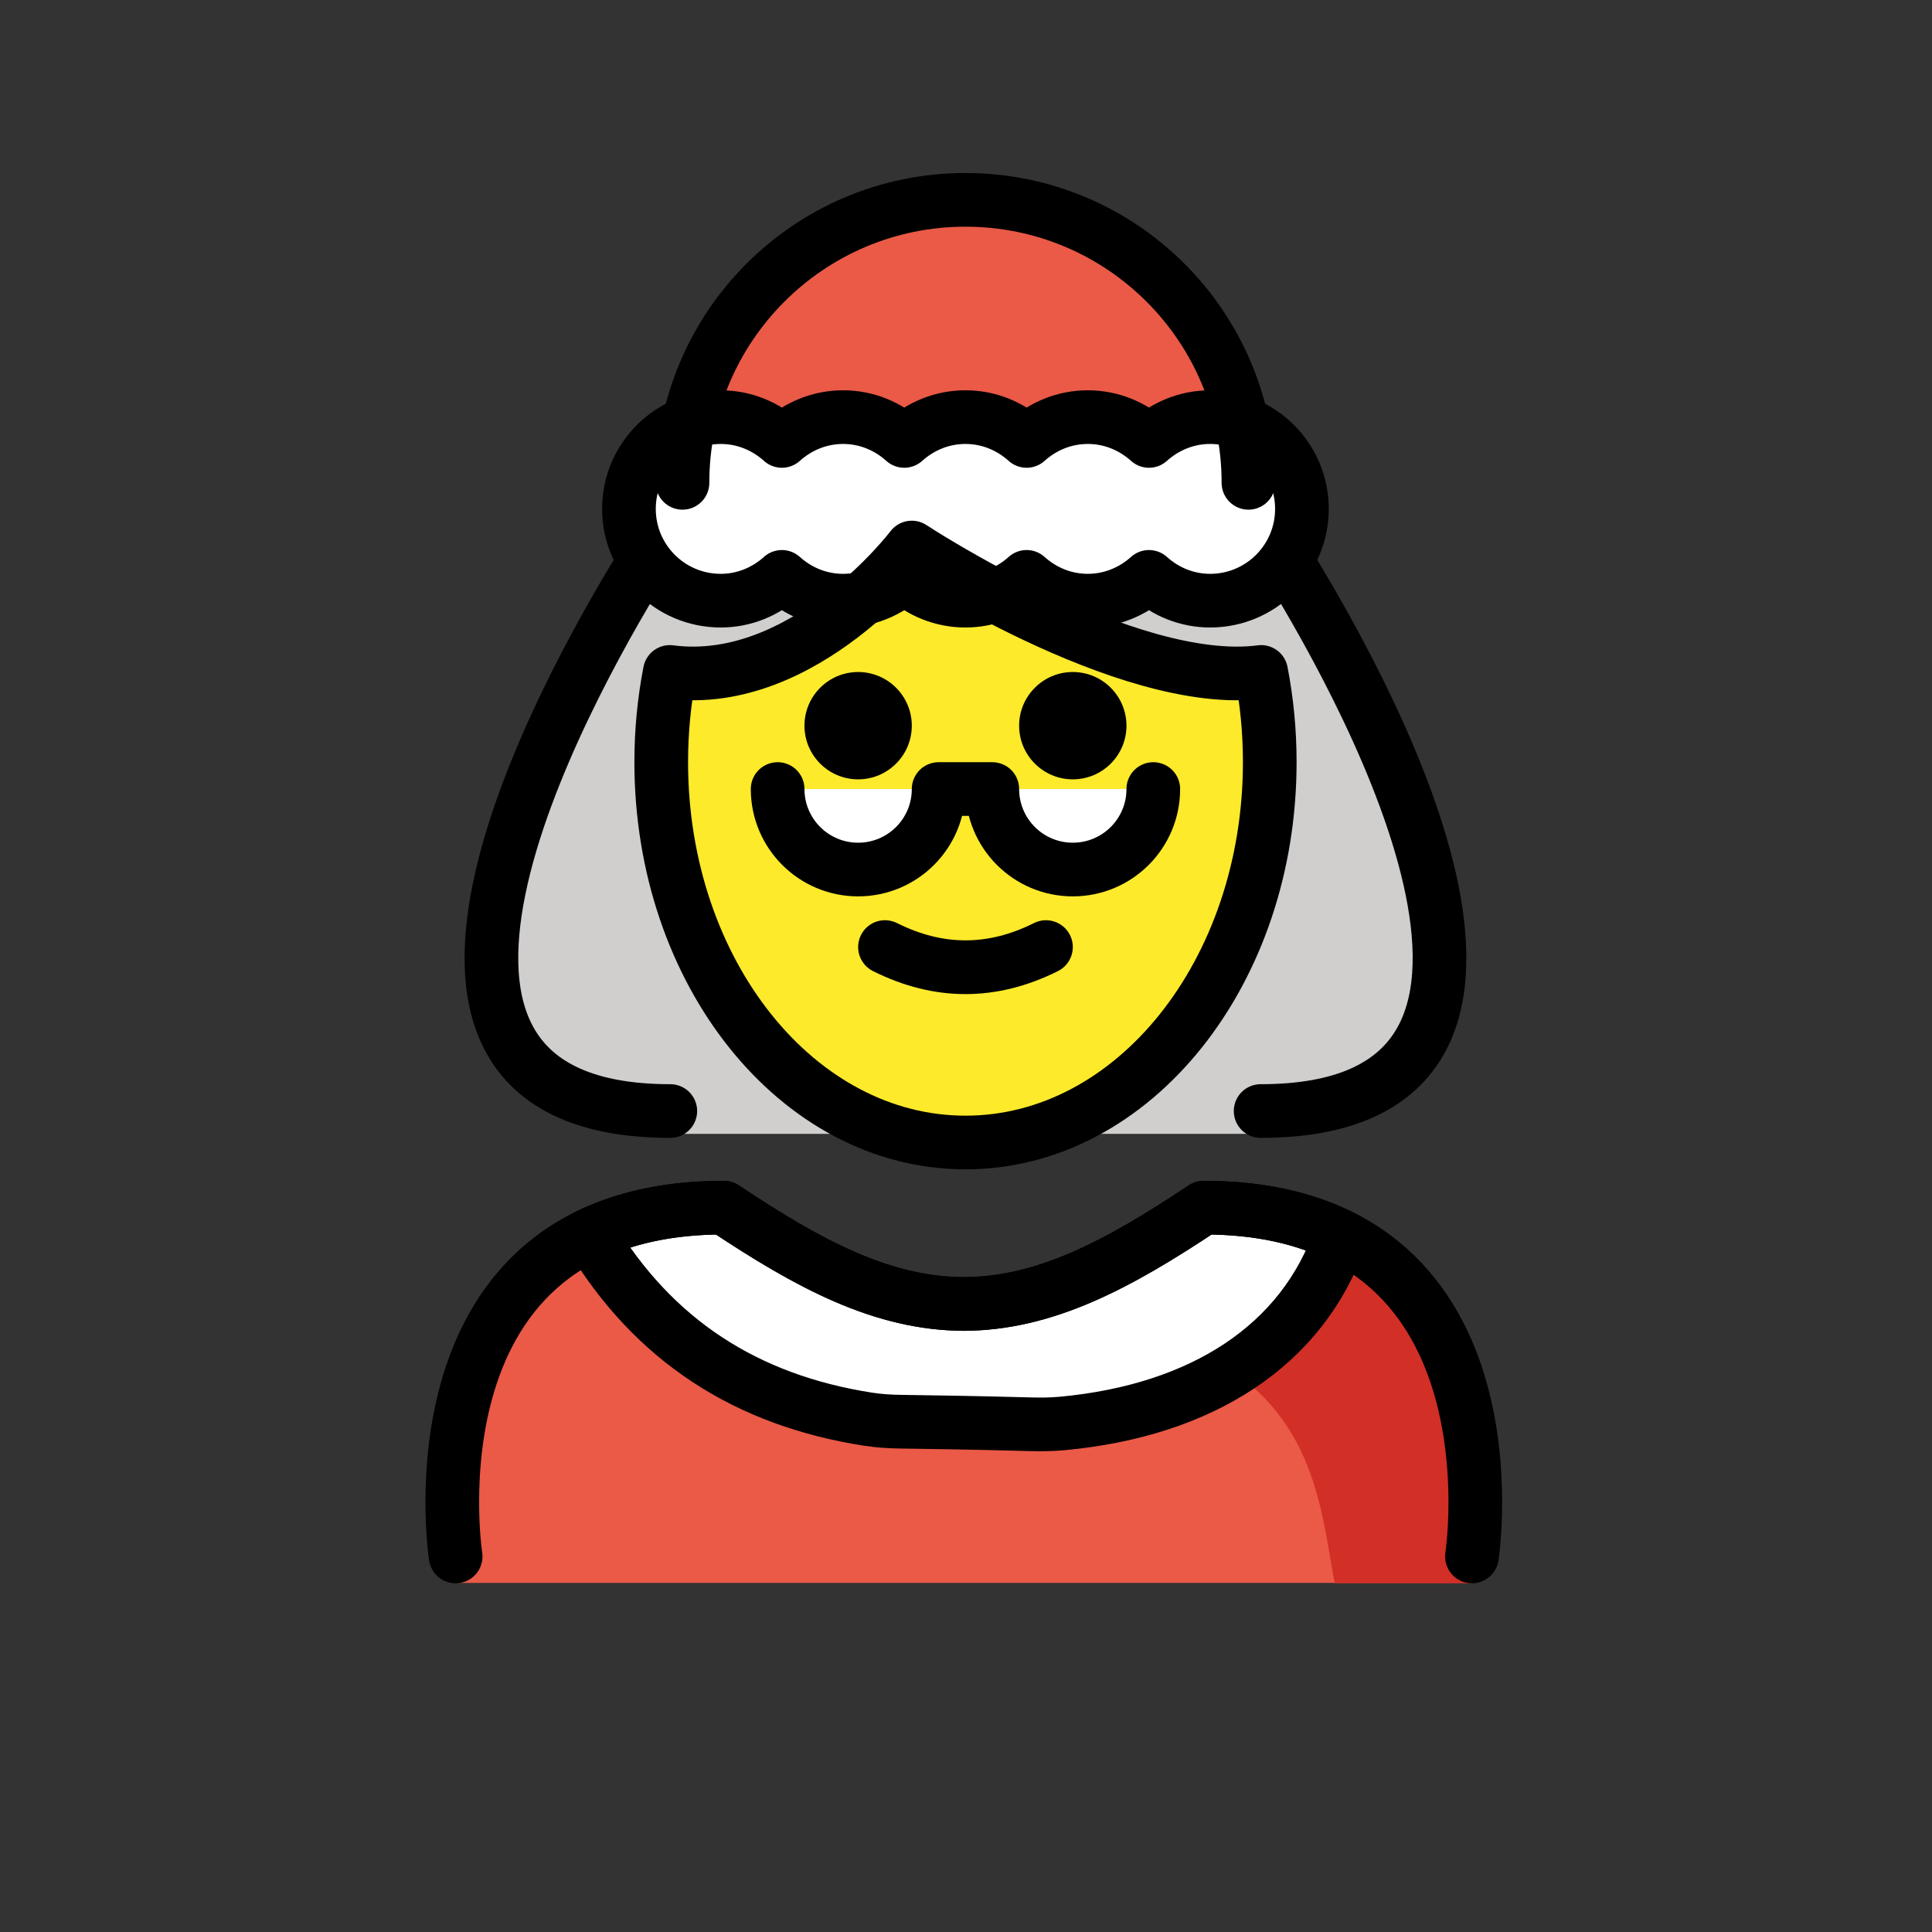 <svg id="emoji" xmlns="http://www.w3.org/2000/svg" viewBox="0 0 72 72">
  <rect x="0" y="0" width="72" height="72" fill="#333333" stroke="none"/>
  <g id="color">
    <path fill="#d0cfce" d="M46.98,19.405c0,0,15,22.85,0,22.85h-22c-15,0,0-22.85,0-22.85" stroke="none"></path>
    <path fill="#ea5a47" stroke="none" stroke-width="2" stroke-linecap="round" stroke-linejoin="round" stroke-miterlimit="10" d="
		M25.434,17.994c0-5.824,4.721-10.546,10.546-10.546s10.546,4.721,10.546,10.546"></path>
    <path fill="#ea5a47" d="M54.855,58.99c0,0,2-13.985-10-13.985c-3.192,2.128-5.926,3.599-9,3.592h0.125
		c-3.074,0.006-5.808-1.464-9-3.592c-12,0-10,13.985-10,13.985" stroke="none"></path>
    <path fill="#d22f27" d="M44.855,45.005c-3.17,2.113-4.875,3-8.938,3.589c13.062,0.411,13.062,6.41,13.825,10.41
		c4.238,0,5.113,0,5.113,0S56.855,45.005,44.855,45.005z" stroke="none"></path>
    <path fill="#FFFFFF" stroke="none" stroke-width="2" stroke-linecap="round" stroke-linejoin="round" stroke-miterlimit="10" d="
		M39.6,53.047c5.188-0.486,8.954-2.906,10.354-6.977c-1.329-0.659-2.995-1.065-5.099-1.065
		c-3.17,2.113-5.889,3.575-8.938,3.589c-3.048-0.014-5.768-1.475-8.938-3.589c-2.047,0-3.679,0.385-4.991,1.012
		c2.363,3.939,5.821,6.164,10.357,6.871c0.415,0.065,0.834,0.09,1.254,0.095c0.934,0.012,2.803,0.04,4.762,0.094
		C38.773,53.089,39.19,53.086,39.6,53.047z"></path>
    <path fill="#fcea2b" stroke="none" stroke-width="2" stroke-linecap="round" stroke-linejoin="round" stroke-miterlimit="10" d="
		M46.98,25.044c-5,0.639-13-4.639-13-4.639s-4,5.278-9,4.639l-0.017-0.003c-0.21,1.078-0.321,2.205-0.321,3.364
		c0,7.828,5.077,14.173,11.339,14.173s11.339-6.346,11.339-14.173c0-1.159-0.111-2.286-0.321-3.364"></path>
    <path fill="#FFFFFF" stroke="none" stroke-width="2" stroke-linecap="round" stroke-linejoin="round" stroke-miterlimit="10" d="
		M28.98,29.405c0,1.657,1.343,3,3,3c1.657,0,3-1.343,3-3h2c0,1.657,1.343,3,3,3c1.657,0,3-1.343,3-3"></path>
    <path fill="#FFFFFF" stroke="none" stroke-width="2" stroke-linecap="round" stroke-linejoin="round" stroke-miterlimit="10" d="
		M45.099,15.545c-0.88,0-1.674,0.342-2.28,0.887c-0.606-0.546-1.4-0.887-2.28-0.887
		c-0.88,0-1.674,0.342-2.28,0.887c-0.606-0.546-1.4-0.887-2.28-0.887s-1.674,0.342-2.28,0.887
		c-0.606-0.546-1.4-0.887-2.28-0.887c-0.88,0-1.674,0.342-2.28,0.887c-0.606-0.546-1.4-0.887-2.28-0.887
		c-1.889,0-3.42,1.531-3.42,3.42c0,1.889,1.531,3.42,3.42,3.42c0.88,0,1.674-0.342,2.28-0.887
		c0.606,0.546,1.4,0.887,2.28,0.887c0.88,0,1.674-0.342,2.28-0.887c0.606,0.546,1.4,0.887,2.28,0.887
		s1.674-0.342,2.28-0.887c0.606,0.546,1.4,0.887,2.28,0.887c0.88,0,1.674-0.342,2.28-0.887
		c0.606,0.546,1.4,0.887,2.28,0.887c1.889,0,3.42-1.531,3.42-3.42C48.519,17.076,46.988,15.545,45.099,15.545z"></path>
  </g>
  <g id="hair"> </g>
  <g id="skin"> </g>
  <g id="skin-shadow"> </g>
  <g id="line">
    <path fill="none" stroke="#000000" stroke-width="2" stroke-linecap="round" stroke-linejoin="round" stroke-miterlimit="10" d="
		M25.434,17.994c0-5.824,4.721-10.546,10.546-10.546s10.546,4.721,10.546,10.546"></path>
    <path fill="none" stroke="#000000" stroke-width="2" stroke-linecap="round" stroke-linejoin="round" stroke-miterlimit="10" d="
		M54.855,58.005c0,0,2-13-10-13c-3.192,2.128-5.926,3.599-9,3.592h0.125c-3.074,0.006-5.808-1.464-9-3.592
		c-12,0-10,13-10,13"></path>
    <path fill="none" stroke="#000000" stroke-width="2" stroke-linecap="round" stroke-linejoin="round" stroke-miterlimit="10" d="
		M39.6,53.047c5.188-0.486,8.954-2.906,10.354-6.977c-1.329-0.659-2.995-1.065-5.099-1.065
		c-3.17,2.113-5.889,3.575-8.938,3.589c-3.048-0.014-5.768-1.475-8.938-3.589c-2.047,0-3.679,0.385-4.991,1.012
		c2.363,3.939,5.821,6.164,10.357,6.871c0.415,0.065,0.834,0.09,1.254,0.095c0.934,0.012,2.803,0.04,4.762,0.094
		C38.773,53.089,39.19,53.086,39.6,53.047z"></path>
    <path fill="none" stroke="#000000" stroke-width="2" stroke-linecap="round" stroke-linejoin="round" stroke-miterlimit="10" d="
		M23.941,21.031c-3.123,5.088-11.464,20.374,1.039,20.374"></path>
    <path fill="none" stroke="#000000" stroke-width="2" stroke-linecap="round" stroke-linejoin="round" stroke-miterlimit="10" d="
		M46.98,41.405c12.483,0,4.189-15.237,1.054-20.35"></path>
    <path fill="none" stroke="#000000" stroke-width="2" stroke-linecap="round" stroke-linejoin="round" stroke-miterlimit="10" d="
		M46.98,25.044c-5,0.639-13-4.639-13-4.639s-4,5.278-9,4.639l-0.017-0.003c-0.21,1.078-0.321,2.205-0.321,3.364
		c0,7.828,5.077,14.173,11.339,14.173s11.339-6.346,11.339-14.173c0-1.159-0.111-2.286-0.321-3.364"></path>
    <path d="M41.98,27.044c0,1.105-0.896,2-2,2c-1.103,0-2-0.895-2-2c0-1.103,0.896-2,2-2
		C41.084,25.044,41.98,25.941,41.98,27.044" fill="#000000" stroke="none"></path>
    <path d="M33.98,27.044c0,1.105-0.896,2-2,2c-1.103,0-2-0.895-2-2c0-1.103,0.896-2,2-2
		C33.084,25.044,33.98,25.941,33.98,27.044" fill="#000000" stroke="none"></path>
    <path d="M35.98,37.047c-1.152,0-2.304-0.286-3.447-0.858c-0.494-0.247-0.694-0.848-0.447-1.342
		c0.246-0.494,0.846-0.694,1.342-0.447c1.718,0.859,3.388,0.859,5.105,0c0.495-0.247,1.095-0.046,1.342,0.447
		c0.247,0.494,0.047,1.095-0.447,1.342C38.284,36.761,37.132,37.047,35.98,37.047z" fill="#000000" stroke="none"></path>
    <path fill="none" stroke="#000000" stroke-width="2" stroke-linecap="round" stroke-linejoin="round" stroke-miterlimit="10" d="
		M28.98,29.405c0,1.657,1.343,3,3,3c1.657,0,3-1.343,3-3h2c0,1.657,1.343,3,3,3c1.657,0,3-1.343,3-3"></path>
    <path fill="none" stroke="#000000" stroke-width="1.5" stroke-linecap="round" stroke-linejoin="round" stroke-miterlimit="10" d="
		M36.48,29.905"></path>
    <path fill="none" stroke="#000000" stroke-width="1.5" stroke-linecap="round" stroke-linejoin="round" stroke-miterlimit="10" d="
		M35.48,29.905"></path>
    <path fill="none" stroke="#000000" stroke-width="2" stroke-linecap="round" stroke-linejoin="round" stroke-miterlimit="10" d="
		M45.099,15.545c-0.88,0-1.674,0.342-2.28,0.887c-0.606-0.546-1.4-0.887-2.28-0.887
		c-0.88,0-1.674,0.342-2.28,0.887c-0.606-0.546-1.4-0.887-2.28-0.887s-1.674,0.342-2.28,0.887
		c-0.606-0.546-1.4-0.887-2.28-0.887c-0.88,0-1.674,0.342-2.28,0.887c-0.606-0.546-1.4-0.887-2.28-0.887
		c-1.889,0-3.42,1.531-3.42,3.42c0,1.889,1.531,3.42,3.42,3.42c0.88,0,1.674-0.342,2.28-0.887
		c0.606,0.546,1.4,0.887,2.28,0.887c0.88,0,1.674-0.342,2.28-0.887c0.606,0.546,1.4,0.887,2.28,0.887
		s1.674-0.342,2.28-0.887c0.606,0.546,1.4,0.887,2.28,0.887c0.88,0,1.674-0.342,2.28-0.887
		c0.606,0.546,1.4,0.887,2.28,0.887c1.889,0,3.42-1.531,3.42-3.42C48.519,17.076,46.988,15.545,45.099,15.545z"></path>
  </g>
</svg>